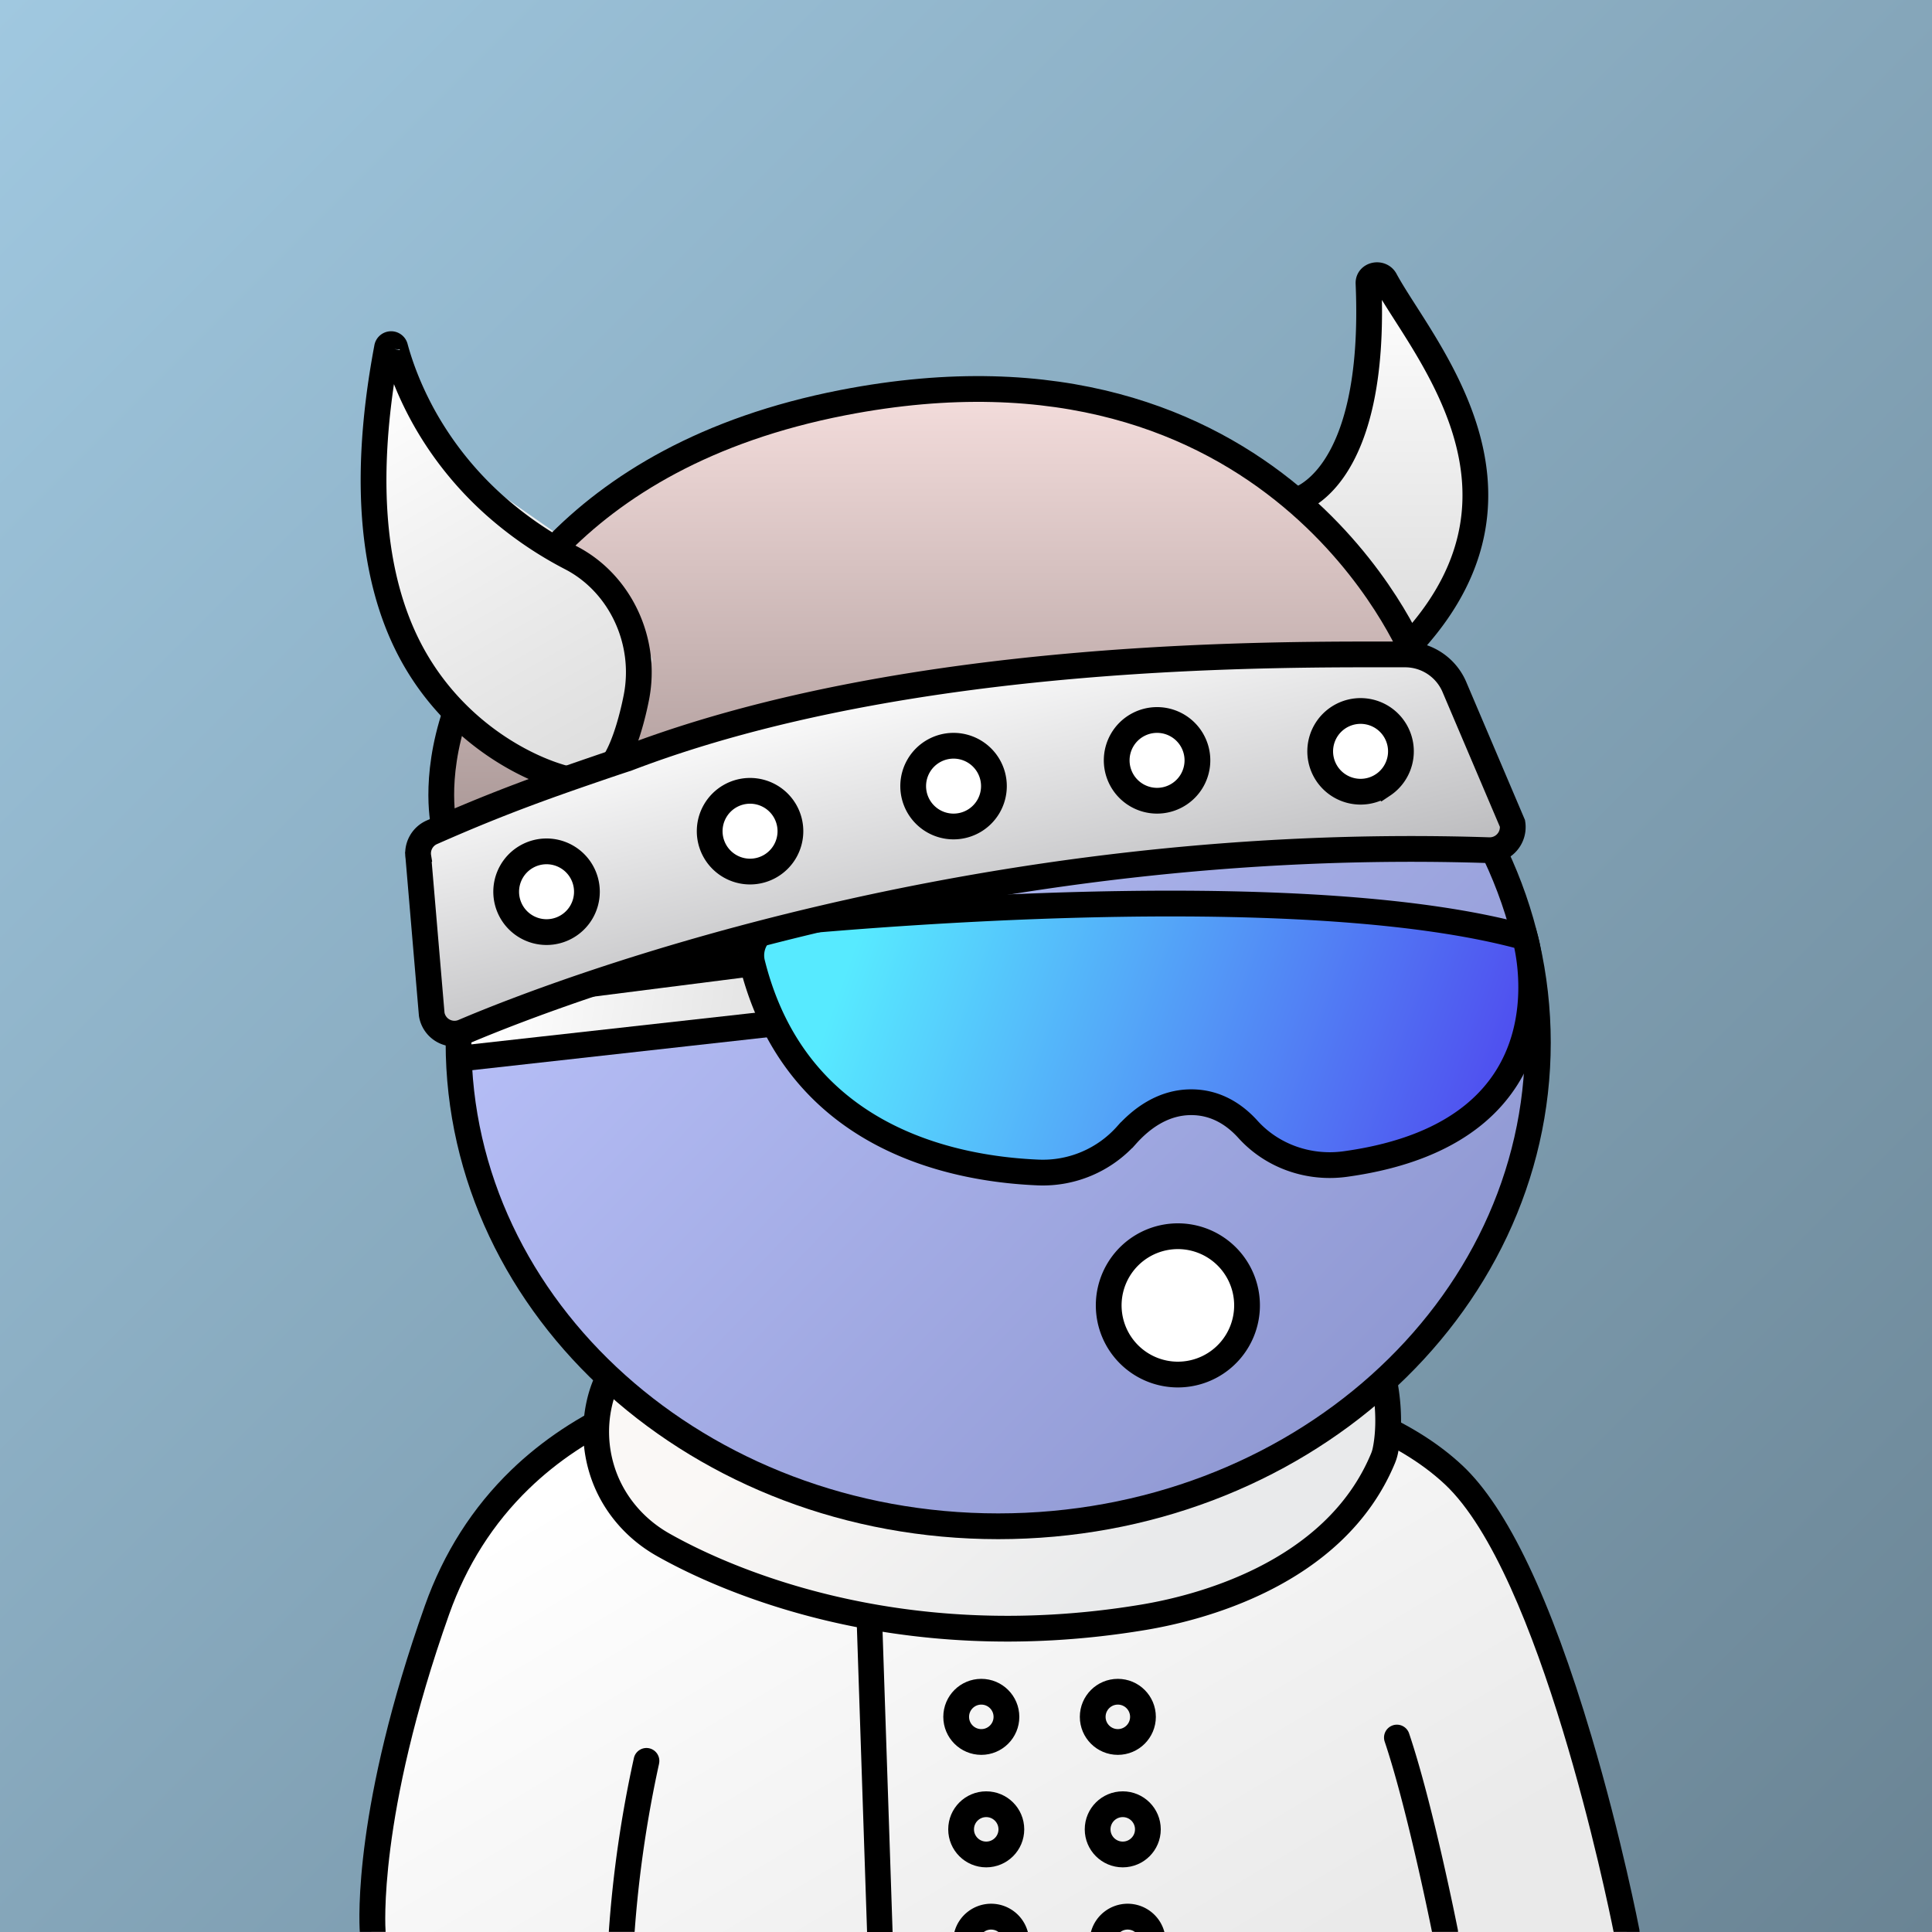 <svg width="1500" height="1500" fill="none" xmlns="http://www.w3.org/2000/svg"><rect width="100%" height="100%" fill="#333333" stroke="none"/><g clip-path="url(#prefix__prefix__prefix__clip0_449_23)"><path fill="url(#prefix__prefix__prefix__paint0_linear_449_23)" d="M0 0h1500v1500H0z"/><path d="M1263.05 1500H288.281l10.85-100.58 39.94-155.79 40.42-64.09 52.27-53.25 34.51-24.16 3.36-40.06 39.97 37.96 77.83 44.22 83.75 32.02 115.88 8.68 98.09-11.03 109.84-41.31 49.719-33.26 72.89 35.61 35.27 39.97 45.35 85.32 28.55 82.3 36.28 157.45z" fill="url(#prefix__prefix__prefix__paint1_linear_449_23)"/><path d="M511.71 1369.26a922.097 922.097 0 00-19 130.68h-20v-.69a924.662 924.662 0 0119.51-134.59 9.975 9.975 0 014.513-6.07 9.99 9.99 0 0113.63 3.22 10.002 10.002 0 011.317 7.45h.03zM1132 1499.94h-20.2c-2.81-13.91-20.24-98.71-36.65-147.5-.45-1.26-.65-2.59-.58-3.92a9.997 9.997 0 013.37-6.98c1-.88 2.16-1.55 3.42-1.98 1.27-.42 2.6-.59 3.93-.49 1.33.09 2.62.45 3.81 1.06a9.988 9.988 0 015 5.93c18.25 54.23 36.92 147.99 37.71 151.93.13.64.19 1.3.19 1.95z" fill="#000"/><path d="M1273 1499.94h-20.19c-4.9-24.54-57.1-278.33-131.07-347.57-76.33-71.43-231.58-74.82-235.22-74.89H587.29c-3.46.23-47.57 3.5-97.76 25.85-30.31 13.49-56.9 31.2-79 52.66-27.59 26.74-48.38 59.47-61.79 97.29-55.76 157.14-49.46 244.99-49.39 245.84v.82h-20c-.66-9.94-4.61-98 50.54-253.35 14.51-40.9 37.07-76.32 67.06-105.28 23.93-23.11 52.6-42.14 85.18-56.56 55.32-24.47 102.42-27.15 104.4-27.25h300.18c1.68 0 41.83.65 92.55 10.67 68.76 13.59 121.29 37 156.13 69.61 34.84 32.62 68.48 103.27 100.21 210.21 23.4 78.83 37.07 149.37 37.2 150.07.12.62.19 1.25.2 1.88z" fill="#000"/><path d="M472.72 1069.48s-4.78 7.57-7.75 21.84a99.84 99.84 0 002.3 49.61c7.56 24.78 24.77 45.48 47.31 58.27 41.82 23.74 178.5 88.84 373.13 56.46 39-6.49 148.09-31.79 186.1-123.53.71-1.74 1.27-3.53 1.67-5.36 1.62-7.41 4.61-27-.83-54.85" fill="url(#prefix__prefix__prefix__paint2_linear_449_23)"/><path d="M472.72 1069.48s-4.78 7.57-7.75 21.84a99.84 99.84 0 002.3 49.61c7.56 24.78 24.77 45.48 47.31 58.27 41.82 23.74 178.5 88.84 373.13 56.46 39-6.49 148.09-31.79 186.1-123.53.71-1.74 1.27-3.53 1.67-5.36 1.62-7.41 4.61-27-.83-54.85" stroke="#000" stroke-width="20" stroke-miterlimit="10"/><path d="M693 1499.94v.06h-19.816v-.06L665 1254.74l19.796-.74L693 1499.94zm105.007 0a29.459 29.459 0 00-10.534-15.78 29.488 29.488 0 00-17.966-6.11 29.491 29.491 0 00-17.967 6.11 29.457 29.457 0 00-10.54 15.81c0 .01.002.02.007.03h22.85l.08-.06a9.289 9.289 0 015.17-1.81h.42c2.006 0 3.961.63 5.58 1.82l.08.06h22.84a.09.09 0 000-.04.105.105 0 00-.02-.03zm106 0a29.459 29.459 0 00-10.534-15.78 29.488 29.488 0 00-17.966-6.11 29.491 29.491 0 00-17.967 6.11 29.457 29.457 0 00-10.54 15.81c0 .01.002.02.007.03h22.85l.08-.06a9.289 9.289 0 015.17-1.81h.42c2.006 0 3.961.63 5.58 1.82l.08.06h22.84a.09.09 0 000-.04.105.105 0 00-.02-.03z" fill="#000"/><path d="M765.705 1439.8c10.775 0 19.51-8.73 19.51-19.51 0-10.77-8.735-19.5-19.51-19.5-10.775 0-19.51 8.73-19.51 19.5 0 10.78 8.735 19.51 19.51 19.51zm106 0c10.775 0 19.51-8.73 19.51-19.51 0-10.77-8.735-19.5-19.51-19.5-10.775 0-19.51 8.73-19.51 19.5 0 10.78 8.735 19.51 19.51 19.51zm-109.818-87.33c10.775 0 19.51-8.74 19.51-19.51 0-10.78-8.735-19.51-19.51-19.51-10.775 0-19.51 8.73-19.51 19.51 0 10.77 8.735 19.51 19.51 19.51zm106 0c10.775 0 19.51-8.74 19.51-19.51 0-10.78-8.735-19.51-19.51-19.51-10.775 0-19.51 8.73-19.51 19.51 0 10.77 8.735 19.51 19.51 19.51z" stroke="#000" stroke-width="20" stroke-miterlimit="10"/><path d="M775 1185c231.41 0 419-168.12 419-375.5 0-207.383-187.59-375.5-419-375.5-231.407 0-419 168.117-419 375.5 0 207.38 187.593 375.5 419 375.5z" fill="url(#prefix__prefix__prefix__paint3_linear_449_23)"/><path d="M775 1185c231.41 0 419-168.12 419-375.5 0-207.383-187.59-375.5-419-375.5-231.407 0-419 168.117-419 375.5 0 207.38 187.593 375.5 419 375.5z" stroke="#000" stroke-width="20"/><path d="M914.5 1067.2a53.704 53.704 0 0049.612-33.15 53.703 53.703 0 00-11.641-58.522 53.698 53.698 0 00-82.621 8.138 53.699 53.699 0 0044.65 83.534z" fill="#fff" stroke="#000" stroke-width="20" stroke-miterlimit="10" stroke-linecap="round"/><path d="M764.05 841.24c31.337 0 56.74-25.404 56.74-56.74 0-31.337-25.403-56.74-56.74-56.74-31.337 0-56.74 25.403-56.74 56.74 0 31.336 25.403 56.74 56.74 56.74zm284.14 0c31.34 0 56.74-25.404 56.74-56.74 0-31.337-25.4-56.74-56.74-56.74-31.34 0-56.74 25.403-56.74 56.74 0 31.336 25.4 56.74 56.74 56.74z" fill="#fff" stroke="#000" stroke-width="20" stroke-miterlimit="10"/><path d="M764.05 797.5c7.18 0 13-5.82 13-13s-5.82-13-13-13-13 5.82-13 13 5.82 13 13 13zm284.14 0c7.18 0 13-5.82 13-13s-5.82-13-13-13-13 5.82-13 13 5.82 13 13 13z" fill="#000"/><path d="M367.752 776.001s-3.28 28.45-1 45.76c2.44 18.17 1-1 1-1l33.42-7 66.7-6.4 126.25-16-16.45-38.56-209.92 23.2z" fill="url(#prefix__prefix__prefix__paint4_linear_449_23)"/><path d="M606.318 716.472c95.73-8.92 414.352-33.91 577.682 11.29 0 0 44.94 150.57-139.53 176-28.09 3.88-56.602-5.94-75.622-27-10.05-11.11-24.47-21-44-21-21.81 0-38.66 12.64-50.2 25.56a87.103 87.103 0 01-68.66 29c-69-2.89-188.31-28-221.92-162.37a25.404 25.404 0 0122.25-31.48z" fill="url(#prefix__prefix__prefix__paint5_linear_449_23)" stroke="#000" stroke-width="20" stroke-miterlimit="10"/><path d="M584.08 748.012L356 777.042M598.32 795L356 822" stroke="#000" stroke-width="20" stroke-miterlimit="10"/><path d="M1012 393.09l32.13-41.94 21.36-81.32-1-56.51 48.67 69 25.58 62.53 10.69 49-20 57.47-37.55 45.15-32.3-51-47.58-52.38z" fill="url(#prefix__prefix__prefix__paint6_linear_449_23)"/><path d="M330.08 736l-6.71-75 27.84-29.17 299-95.44 225.93-29.11 185-3.26 61.43 12.08L1175 652l-328.3 18.6-177.28 26.1-162.25 42.71L347 800.94 330.08 736z" fill="url(#prefix__prefix__prefix__paint7_linear_449_23)"/><path d="M340 641.68s-11.84-38.57 31.53-132c43.37-93.43 154.25-185 328.17-204.14C873.62 286.4 982 369.76 982 369.76s92.35 75.5 112 138.23c-.08.01-359.3-35.8-754 133.69z" fill="url(#prefix__prefix__prefix__paint8_linear_449_23)"/><path d="M290 370.36l22.67 118.7 57 74 65.76 38.1 55.1-21.48 16-67.78-13-32-52.13-59.21L364.38 367 310 269.16l-20 101.2z" fill="url(#prefix__prefix__prefix__paint9_linear_449_23)"/><path d="M1090.87 508.09a41.584 41.584 0 0123.33 7.127 41.639 41.639 0 0115.33 18.983v0l44.76 105.21c.41 2.605.23 5.267-.51 7.797a17.874 17.874 0 01-3.78 6.84 17.843 17.843 0 01-6.32 4.585 17.968 17.968 0 01-7.68 1.458c-396.13-13-714.6 106.26-796.1 141a17.89 17.89 0 01-7.917 1.423 17.892 17.892 0 01-13.742-7.541 17.9 17.9 0 01-3.051-7.442l-10.37-122.08a17.92 17.92 0 0110.44-19.25c3.22-1.42 6.437-2.827 9.65-4.22 43.06-18.71 76.53-30.88 117.88-45a1614.05 1614.05 0 0124.31-8.19C709 504 998.86 508.2 1090.87 508.09z" stroke="#000" stroke-width="20" stroke-miterlimit="10"/><path d="M440.09 604.81c-30.07-7.52-84-34.57-117.6-92.46-28.59-49.26-44.08-125.24-22-242.4a3.198 3.198 0 013.06-2.76 3.153 3.153 0 012.09.68 3.183 3.183 0 011.17 1.86c6.77 25 26.19 77.19 77.55 122.92a289.242 289.242 0 0059.19 40.55c37.63 19.58 59.16 64.15 50.54 108.23-2.52 12.87-8.23 36.19-16.92 50.07m528.64-202.8s63.38-13.85 56.69-168.71c-.29-6.84 9.64-8.73 12.92-2.71 27.46 51 128.43 161 23.15 279.19" stroke="#000" stroke-width="20" stroke-miterlimit="10"/><path d="M740.34 641.68a31.34 31.34 0 100-62.681 31.34 31.34 0 000 62.681zm-316 82a31.34 31.34 0 100-62.681 31.34 31.34 0 000 62.681zm158-47a31.34 31.34 0 100-62.681 31.34 31.34 0 000 62.681zm316-55a31.34 31.34 0 100-62.681 31.34 31.34 0 000 62.681zm158-7c6.2 0 12.26-1.838 17.41-5.282a31.276 31.276 0 0011.54-14.065c2.38-5.726 3-12.028 1.79-18.107a31.375 31.375 0 00-8.58-16.047 31.334 31.334 0 00-34.15-6.793 31.372 31.372 0 00-14.07 11.542 31.37 31.37 0 00-5.28 17.412c0 8.312 3.3 16.283 9.18 22.161a31.348 31.348 0 0022.16 9.179z" fill="#fff" stroke="#000" stroke-width="20" stroke-miterlimit="10"/><path d="M430.29 425.91c47.15-49 117.91-92.61 224.11-113.29 338-65.8 443.08 195.68 443.08 195.68M344.91 642s-9.1-35.91 8.74-88.89" stroke="#000" stroke-width="20" stroke-miterlimit="10"/></g><defs><linearGradient id="prefix__prefix__prefix__paint0_linear_449_23" x1="0" y1="0" x2="1500" y2="1500" gradientUnits="userSpaceOnUse"><stop stop-color="#A0C8E0"/><stop offset="1" stop-color="#6A8494"/></linearGradient><linearGradient id="prefix__prefix__prefix__paint1_linear_449_23" x1="599.5" y1="1062" x2="905.481" y2="1578.01" gradientUnits="userSpaceOnUse"><stop stop-color="#fff"/><stop offset="1" stop-color="#EAEAEA"/></linearGradient><linearGradient id="prefix__prefix__prefix__paint2_linear_449_23" x1="624.5" y1="1089.96" x2="796.492" y2="1283.96" gradientUnits="userSpaceOnUse"><stop stop-color="#FAF8F6"/><stop offset="1" stop-color="#E9EAEB"/></linearGradient><linearGradient id="prefix__prefix__prefix__paint3_linear_449_23" x1="417" y1="495.5" x2="1096" y2="1147" gradientUnits="userSpaceOnUse"><stop stop-color="#BFC7FF"/><stop offset="1" stop-color="#8C95CF"/></linearGradient><linearGradient id="prefix__prefix__prefix__paint4_linear_449_23" x1="382" y1="779" x2="589" y2="811.5" gradientUnits="userSpaceOnUse"><stop stop-color="#fff"/><stop offset="1" stop-color="#E3E3E3"/></linearGradient><linearGradient id="prefix__prefix__prefix__paint5_linear_449_23" x1="664" y1="732.5" x2="1155.5" y2="910" gradientUnits="userSpaceOnUse"><stop stop-color="#57EAFF"/><stop offset="1" stop-color="#4F4AEF"/></linearGradient><linearGradient id="prefix__prefix__prefix__paint6_linear_449_23" x1="1080.72" y1="213.32" x2="1080.72" y2="496.47" gradientUnits="userSpaceOnUse"><stop stop-color="#fff"/><stop offset="1" stop-color="#DDD"/></linearGradient><linearGradient id="prefix__prefix__prefix__paint7_linear_449_23" x1="749.185" y1="504.02" x2="814.501" y2="787" gradientUnits="userSpaceOnUse"><stop stop-color="#fff"/><stop offset="1" stop-color="#ADADB0"/></linearGradient><linearGradient id="prefix__prefix__prefix__paint8_linear_449_23" x1="716.262" y1="302.685" x2="716.262" y2="641.68" gradientUnits="userSpaceOnUse"><stop stop-color="#F4DDDC"/><stop offset="1" stop-color="#AB9998"/></linearGradient><linearGradient id="prefix__prefix__prefix__paint9_linear_449_23" x1="290" y1="291" x2="467" y2="601" gradientUnits="userSpaceOnUse"><stop stop-color="#fff"/><stop offset="1" stop-color="#DDD"/></linearGradient><clipPath id="prefix__prefix__prefix__clip0_449_23"><path fill="#fff" d="M0 0h1500v1500H0z"/></clipPath></defs></svg>